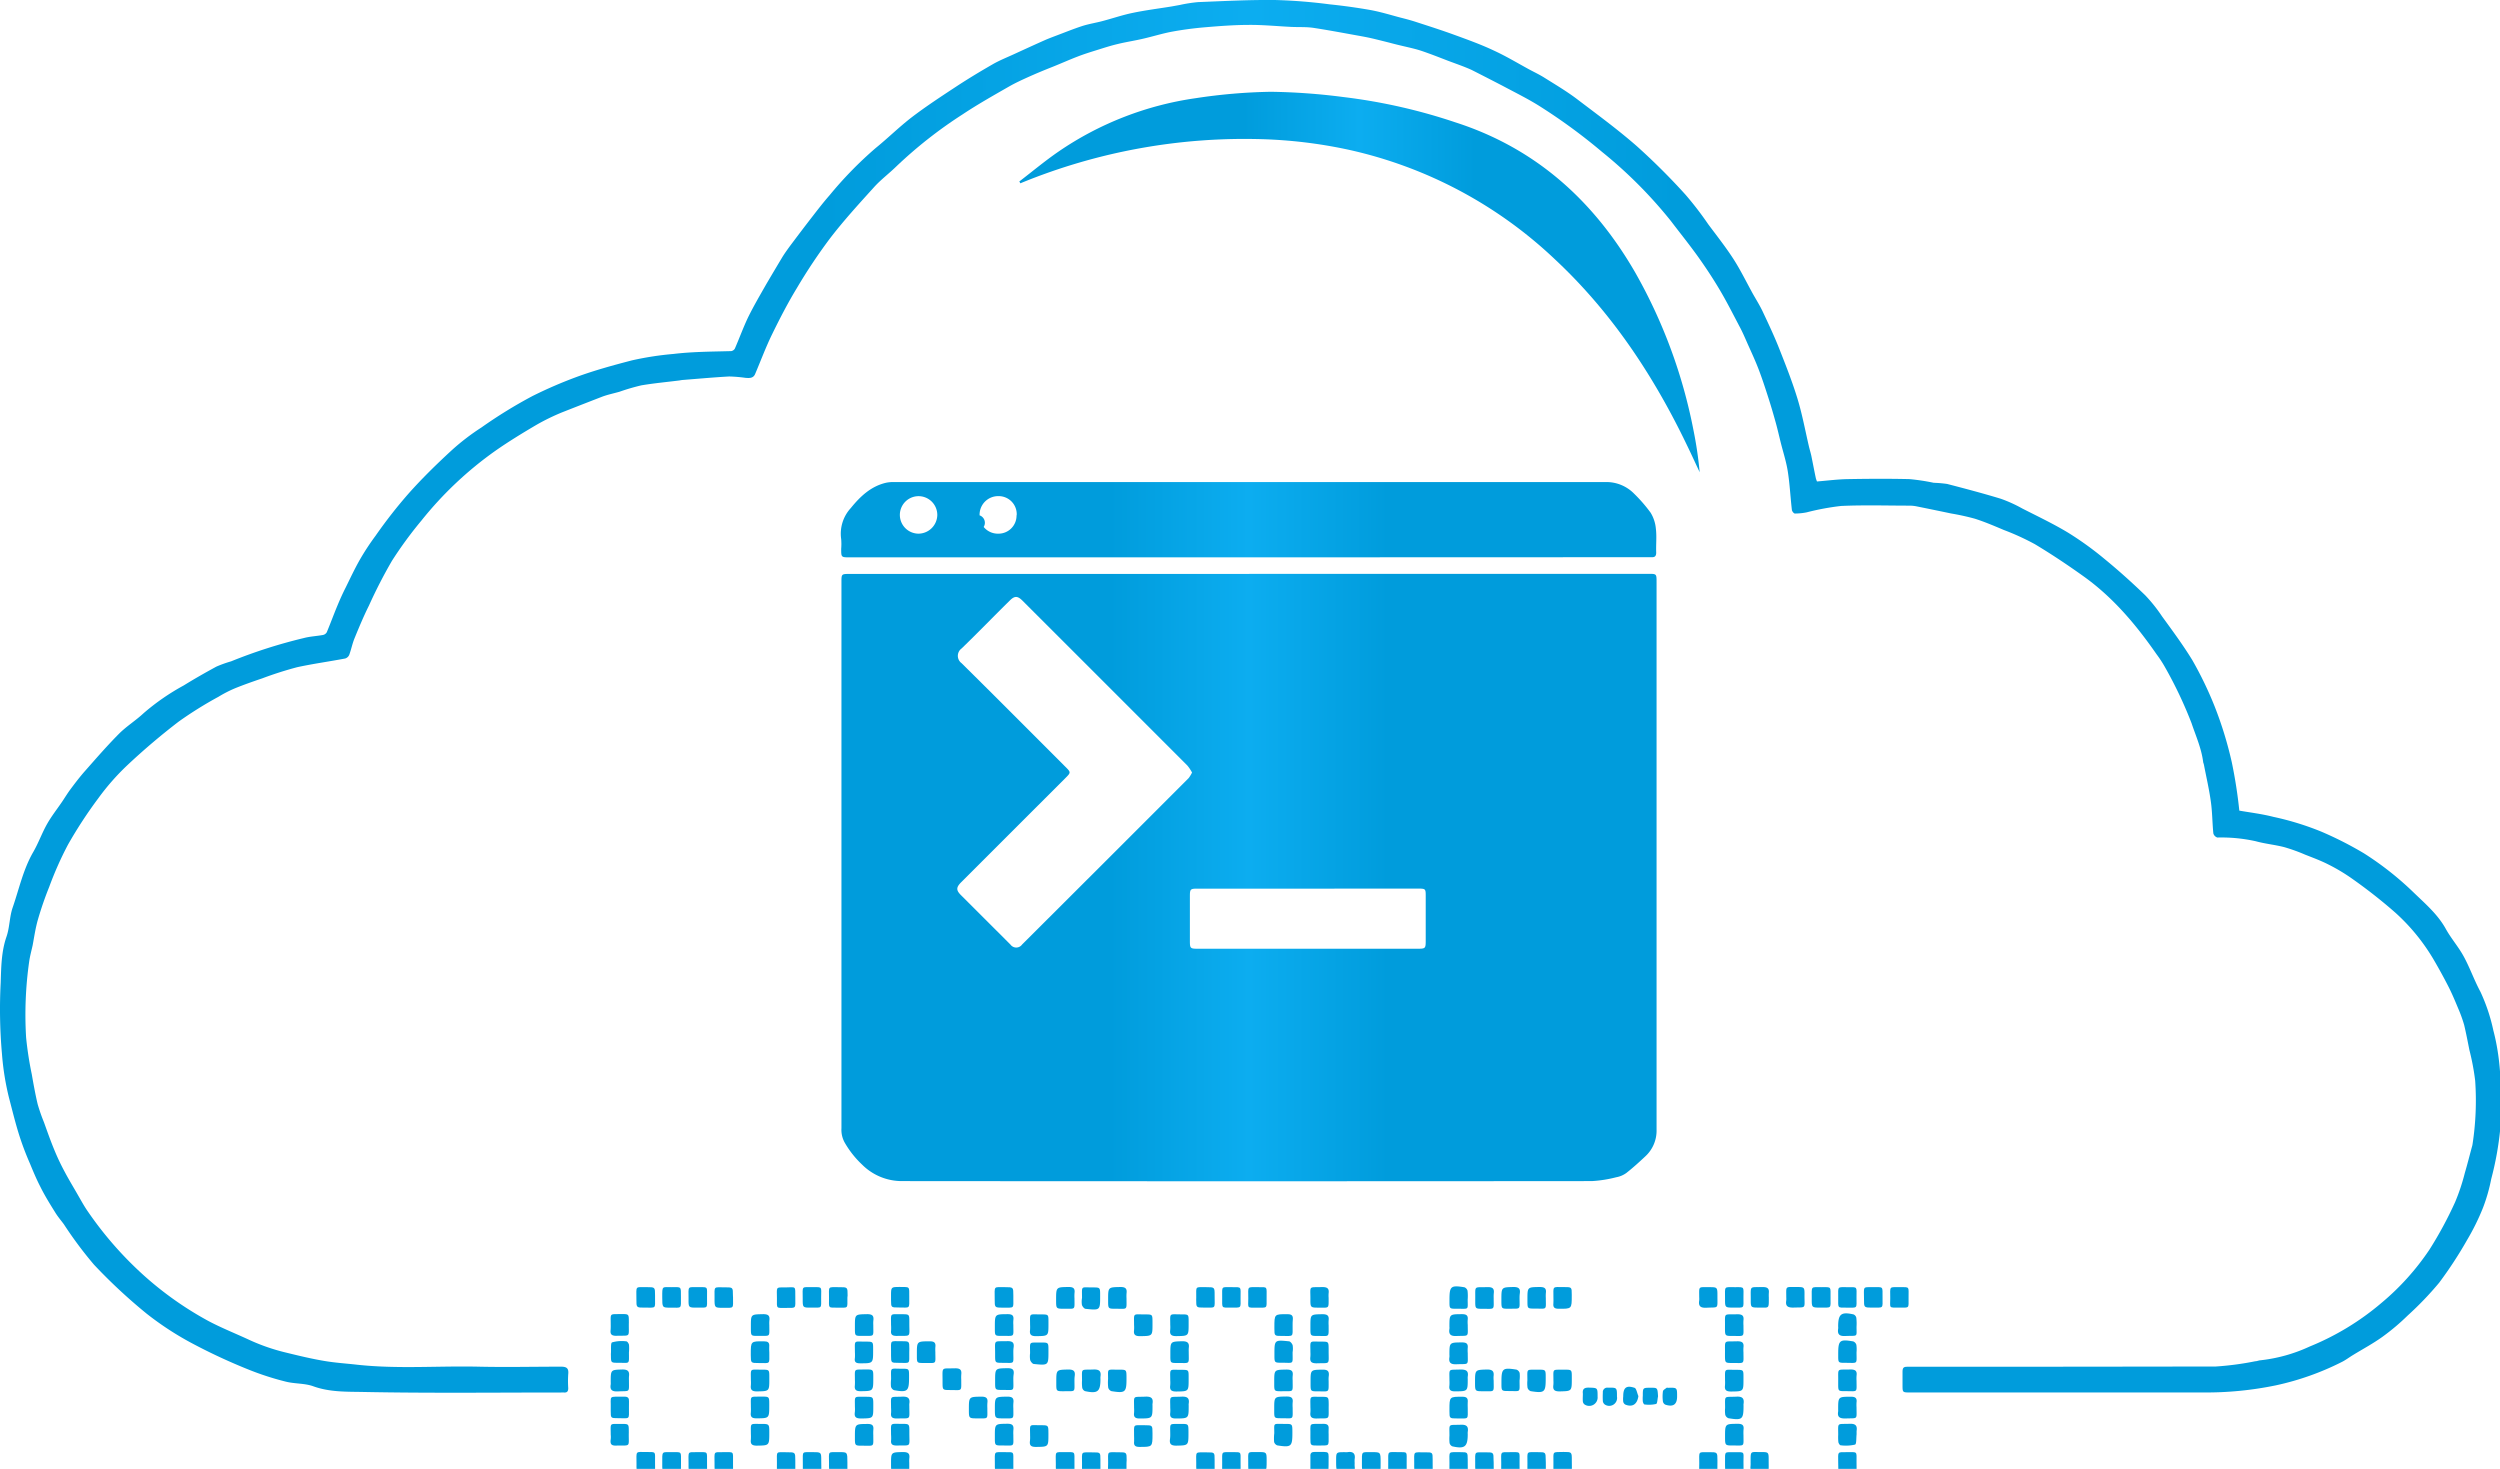 <svg xmlns="http://www.w3.org/2000/svg" width="674" height="396" viewBox="0 0 674 396">
  <style type="text/css">
    .rect {
    fill: url(#linear-gradient);
    }
  </style>
  <defs>
    <linearGradient id="linear-gradient">
      <stop offset="0%" stop-color="#009cdc" />
      <stop offset="33%" stop-color="#009cdc" />
      <stop offset="50%" stop-color="#0cadf0" />
      <stop offset="67%" stop-color="#009cdc" />
      <stop offset="100%" stop-color="#009cdc" />
      <animateTransform attributeName="gradientTransform"
                        type="translate"
                        from="-1 0"
                        to="1 0"
                        begin="0s"
                        dur="1.5s"
                        repeatCount="indefinite"/>
    </linearGradient>
  </defs>
  <g id="console_it_logo2-01_Converted_" data-name="console it logo2-01 [Converted]" transform="translate(0.041 -0.004)">
    <path class="rect"  id="Path_1" data-name="Path 1" d="M312.806,112.87H420.4c2.223,0,2.223,0,2.223,2.223V262.726a9.386,9.386,0,0,1-3.016,7.178c-1.656,1.557-3.341,3.086-5.125,4.488a6.6,6.6,0,0,1-2.747,1.161,33.451,33.451,0,0,1-6.541,1.034q-92.986.085-186.014,0a15.148,15.148,0,0,1-10.76-4.46,25.6,25.6,0,0,1-4.658-5.889,7.079,7.079,0,0,1-.892-3.893V115.107c0-2.209,0-2.209,2.265-2.209h107.7Zm-15.417,53.572a11.852,11.852,0,0,0-1.217-1.84q-22.227-22.255-44.5-44.5c-1.331-1.331-2.138-1.331-3.454,0-4.318,4.247-8.579,8.664-12.968,12.9a2.449,2.449,0,0,0,0,3.95c9.358,9.245,18.631,18.574,27.932,27.876,1.586,1.571,1.586,1.586,0,3.171l-28.017,28c-1.416,1.416-1.416,2.194,0,3.568l13.265,13.251a1.925,1.925,0,0,0,3.129,0Q274.043,190.4,296.5,167.914a9.908,9.908,0,0,0,.892-1.472Zm31.33,31.3H298.875c-1.954,0-2.067.127-2.067,2.1v12.034c0,1.94.127,2.067,2.081,2.067h59.093c2.407,0,2.407,0,2.407-2.478V199.881c0-2.1,0-2.152-2.109-2.152Z" transform="translate(23.945 41.84)" fill="#009cdc"/>
    <path class="rect" id="Path_2" data-name="Path 2" d="M532.49,133.4c2.916-.241,5.663-.595,8.325-.637,5.536-.1,11.071-.127,16.607,0a57.942,57.942,0,0,1,6.541.991,33.226,33.226,0,0,1,3.61.311c4.842,1.26,9.684,2.534,14.469,3.992a37.1,37.1,0,0,1,5.776,2.619c4.162,2.124,8.41,4.134,12.416,6.555a86.772,86.772,0,0,1,9.8,7.079c3.794,3.1,7.433,6.385,10.958,9.783a41.854,41.854,0,0,1,4.516,5.663c2.831,3.893,5.663,7.716,8.169,11.807a98.224,98.224,0,0,1,6.017,12.473,102.034,102.034,0,0,1,4.644,15.148,128.217,128.217,0,0,1,2.01,12.954c2.832.5,6.059.878,9.2,1.685a76.55,76.55,0,0,1,12.869,3.964,96.273,96.273,0,0,1,11.552,5.875,83.655,83.655,0,0,1,13.52,10.689c3.044,2.931,6.357,5.776,8.495,9.613,1.416,2.591,3.44,4.87,4.856,7.475,1.685,3.086,2.831,6.427,4.516,9.542a48.588,48.588,0,0,1,3.483,10.434c2.308,8.749,2.223,17.654,1.855,26.545a84.036,84.036,0,0,1-2.435,13.506,46.317,46.317,0,0,1-2.194,7.687,61.954,61.954,0,0,1-4.247,8.636,109.488,109.488,0,0,1-7.6,11.637,87.756,87.756,0,0,1-8.494,8.848,59.775,59.775,0,0,1-6.7,5.663c-2.562,1.855-5.38,3.355-8.084,5.012-.949.58-1.84,1.26-2.832,1.77a73.791,73.791,0,0,1-17.937,6.371A92.5,92.5,0,0,1,636.618,379H557.549c-1.982,0-2,0-2-2.01v-3.5c0-1.161.3-1.416,1.3-1.416h1.515q40.837,0,81.674-.071a80.218,80.218,0,0,0,10.618-1.416c.453,0,.892-.227,1.345-.255a42.473,42.473,0,0,0,13.28-3.7,71.3,71.3,0,0,0,19.4-11.779,67.956,67.956,0,0,0,12.954-14.4,103.75,103.75,0,0,0,6.88-12.742,54.137,54.137,0,0,0,2.619-7.843c.694-2.35,1.288-4.729,1.925-7.079a4.24,4.24,0,0,0,.17-.736,77.731,77.731,0,0,0,.708-17.1,64.37,64.37,0,0,0-1.557-8.268c-.453-2.265-.878-4.53-1.416-6.767a37.172,37.172,0,0,0-1.628-4.5c-.807-1.94-1.614-3.879-2.562-5.748-1.246-2.449-2.577-4.87-3.964-7.249a53.584,53.584,0,0,0-10.363-12.742,137.567,137.567,0,0,0-11.524-9.075,49.36,49.36,0,0,0-6.6-3.964c-2-1.019-4.12-1.8-6.2-2.619a47.65,47.65,0,0,0-5.663-2.039c-2.52-.651-5.153-.892-7.659-1.586a42.74,42.74,0,0,0-10.377-1.005,1.614,1.614,0,0,1-1.076-1.118c-.283-2.831-.269-5.663-.665-8.494-.453-3.327-1.218-6.611-1.855-9.91a4.64,4.64,0,0,0-.212-.722c-.439-3.709-1.968-7.079-3.143-10.576a112.969,112.969,0,0,0-7.178-15.134,30.9,30.9,0,0,0-2.237-3.426c-5.479-7.9-11.623-15.219-19.481-20.882-4.346-3.115-8.792-6.088-13.365-8.834a67.031,67.031,0,0,0-8.325-3.808c-2.577-1.09-5.153-2.194-7.815-3.044a64.956,64.956,0,0,0-6.427-1.416c-3.086-.651-6.187-1.288-9.273-1.911a9.729,9.729,0,0,0-1.812-.2c-6.187,0-12.4-.2-18.574.085a68.39,68.39,0,0,0-9.3,1.727,15.957,15.957,0,0,1-3.171.311c-.269,0-.75-.595-.793-.963-.4-3.454-.566-6.937-1.1-10.363-.411-2.647-1.26-5.224-1.911-7.829-.439-1.756-.835-3.525-1.317-5.267-.637-2.308-1.3-4.587-2.039-6.866-.807-2.52-1.628-5.054-2.577-7.532s-1.954-4.615-2.973-6.895c-.722-1.642-1.416-3.285-2.293-4.884-1.7-3.242-3.355-6.512-5.224-9.669s-3.752-6-5.8-8.877c-2.364-3.313-4.927-6.484-7.39-9.726a121.457,121.457,0,0,0-18.5-18.574,152.2,152.2,0,0,0-16.479-12.119c-3.327-2.138-6.923-3.893-10.42-5.762-2.732-1.416-5.479-2.831-8.282-4.247-2.1-.963-4.247-1.671-6.442-2.506-1.812-.694-3.624-1.416-5.451-2.067-1.133-.411-2.265-.807-3.412-1.1-1.94-.5-3.907-.906-5.847-1.416s-3.78-.963-5.663-1.416c-1.416-.326-2.831-.58-4.247-.835-3.851-.694-7.687-1.416-11.567-2.01-2-.3-4.049-.17-6.074-.269-3.738-.184-7.461-.552-11.2-.538-3.992,0-7.985.3-11.963.637-3.016.255-6.031.651-9,1.2-2.647.5-5.224,1.317-7.843,1.911-2.251.524-4.545.864-6.781,1.416-1.755.411-3.469.963-5.182,1.5s-3.823,1.175-5.663,1.9c-2.322.892-4.6,1.925-6.895,2.831s-4.247,1.727-6.342,2.662c-1.741.793-3.483,1.586-5.139,2.534-4.247,2.435-8.494,4.828-12.515,7.5A119.386,119.386,0,0,0,284.17,48.566c-1.925,1.869-4.106,3.5-5.889,5.479-4.049,4.474-8.126,8.933-11.793,13.7a146.032,146.032,0,0,0-9.061,13.577c-2.449,4.035-4.629,8.268-6.7,12.515-1.685,3.454-3.016,7.079-4.53,10.618-.51,1.189-1.614,1.076-2.6,1.005a38.761,38.761,0,0,0-4.389-.368c-4.148.227-8.282.609-12.43.934a6.444,6.444,0,0,0-.892.127c-3.454.439-6.923.75-10.349,1.331a57.012,57.012,0,0,0-5.9,1.727c-1.543.439-3.129.765-4.63,1.317-3.653,1.416-7.291,2.831-10.873,4.247a58.571,58.571,0,0,0-6.895,3.369c-3.752,2.209-7.489,4.488-11.071,6.994a97.687,97.687,0,0,0-19.919,18.8,106.709,106.709,0,0,0-7.971,10.887,134.145,134.145,0,0,0-6.187,12.048c-1.416,2.831-2.676,5.861-3.893,8.834-.58,1.416-.878,2.987-1.416,4.445a1.756,1.756,0,0,1-1.1.977c-4.247.807-8.678,1.416-12.968,2.35a98.531,98.531,0,0,0-9.429,3.016c-2.463.835-4.927,1.7-7.334,2.676a33.6,33.6,0,0,0-4.431,2.279,103.735,103.735,0,0,0-10.689,6.668,179.934,179.934,0,0,0-13.86,11.765,64.022,64.022,0,0,0-7.815,8.891,119.2,119.2,0,0,0-8.2,12.543A93.118,93.118,0,0,0,55.9,242.692a90.918,90.918,0,0,0-3.044,8.806c-.651,2.251-.991,4.6-1.416,6.909-.311,1.416-.736,2.959-.949,4.46a101.932,101.932,0,0,0-.821,20.457,93.662,93.662,0,0,0,1.529,9.91c.467,2.676.949,5.366,1.571,8a47.706,47.706,0,0,0,1.713,4.927c.878,2.449,1.741,4.9,2.732,7.305a60.942,60.942,0,0,0,2.831,6c1.147,2.18,2.421,4.247,3.667,6.442.864,1.487,1.671,2.987,2.662,4.389a97.1,97.1,0,0,0,14.993,17.116A91.1,91.1,0,0,0,98.934,359.8c3.553,1.869,7.305,3.355,10.958,5.054a53.217,53.217,0,0,0,9.91,3.412c3.355.821,6.682,1.628,10.094,2.209,3.016.524,6.017.708,9.032,1.048,10.873,1.189,21.788.283,32.675.524,7.418.17,14.837,0,22.241,0,1.529,0,2.138.4,1.982,1.982a28.312,28.312,0,0,0,0,3.794c0,.835-.269,1.26-1.147,1.189a6.575,6.575,0,0,0-.75,0c-17.782,0-35.563.212-53.331-.142-4.445-.085-9.075.071-13.492-1.529-2.322-.849-5-.637-7.433-1.26a75.656,75.656,0,0,1-10.052-3.256,155.078,155.078,0,0,1-14.766-6.838,82.351,82.351,0,0,1-12.657-8.2,146.36,146.36,0,0,1-14.228-13.237,106.834,106.834,0,0,1-8.126-10.9c-.779-1.048-1.642-2.053-2.322-3.171-1.416-2.265-2.831-4.545-3.992-6.895-1.062-2.039-1.954-4.176-2.831-6.314a76.542,76.542,0,0,1-2.831-7.447c-1.09-3.412-1.925-6.895-2.831-10.335a71.919,71.919,0,0,1-1.883-11.821,137.326,137.326,0,0,1-.34-19.141c.142-4.12.156-8.353,1.571-12.416.864-2.506.793-5.337,1.656-7.829,1.741-5.026,2.831-10.278,5.55-14.979,1.416-2.449,2.35-5.125,3.738-7.574,1.189-2.1,2.7-4.007,4.063-6.017.736-1.09,1.416-2.223,2.194-3.27,1.288-1.727,2.6-3.454,4.035-5.068,2.987-3.384,5.932-6.781,9.117-9.981,2.025-2.024,4.53-3.568,6.626-5.536a61.342,61.342,0,0,1,10.816-7.475c2.831-1.756,5.819-3.454,8.792-5.068a31.96,31.96,0,0,1,3.95-1.416,137.44,137.44,0,0,1,19.566-6.272c1.685-.453,3.469-.524,5.182-.835a1.543,1.543,0,0,0,1.048-.722c.991-2.364,1.869-4.771,2.831-7.079.694-1.671,1.416-3.313,2.251-4.941,1.246-2.534,2.449-5.1,3.837-7.546a66.535,66.535,0,0,1,4.247-6.47,130.068,130.068,0,0,1,8.962-11.453c3.638-4.077,7.56-7.914,11.581-11.609a61.8,61.8,0,0,1,8-6.13,126.95,126.95,0,0,1,13.8-8.494,118.764,118.764,0,0,1,11.736-5.083c4.955-1.826,10-3.2,15.049-4.516a83.672,83.672,0,0,1,11.17-1.727c5.224-.623,10.392-.623,15.573-.765a1.416,1.416,0,0,0,.991-.68c1.232-2.831,2.251-5.663,3.6-8.494,1.515-3.072,3.256-6.031,4.955-9.018q2.124-3.61,4.247-7.149c.665-1.076,1.416-2.109,2.152-3.115,2-2.662,4.007-5.323,6.045-7.942,1.487-1.925,2.987-3.851,4.573-5.663a103.558,103.558,0,0,1,12.374-12.671c3.3-2.676,6.314-5.663,9.7-8.282,3.893-2.973,8.013-5.663,12.1-8.353,3.2-2.1,6.484-4.077,9.811-5.989,1.826-1.048,3.808-1.826,5.734-2.718,2.69-1.232,5.394-2.478,8.1-3.681,1.005-.453,2.039-.835,3.072-1.232,2.393-.892,4.771-1.869,7.206-2.662,1.77-.566,3.624-.849,5.436-1.331,2.732-.722,5.408-1.642,8.169-2.209,3.454-.722,6.965-1.161,10.448-1.727l2.209-.4a39.215,39.215,0,0,1,5-.779c6.88-.269,13.761-.637,20.641-.566A143.048,143.048,0,0,1,401.1,4.764c3.7.382,7.39.892,11.057,1.543,2.718.5,5.394,1.331,8.07,2.039,1.416.354,2.747.708,4.092,1.147,3.5,1.133,6.994,2.251,10.448,3.511s7.192,2.6,10.66,4.247c3.242,1.487,6.314,3.341,9.457,5.054,1.416.764,2.831,1.416,4.247,2.322,2.831,1.77,5.663,3.454,8.353,5.451,5.578,4.247,11.2,8.339,16.437,12.926a178.385,178.385,0,0,1,13.11,13.067,89.733,89.733,0,0,1,6.158,8.013c2.294,3.072,4.672,6.088,6.753,9.3,1.925,2.987,3.483,6.2,5.21,9.33.963,1.713,2.024,3.384,2.831,5.153,1.543,3.27,3.086,6.555,4.4,9.91,1.755,4.445,3.511,8.9,4.9,13.478,1.274,4.247,2.053,8.494,3.044,12.742.2.835.453,1.642.637,2.478.411,2.025.793,4.049,1.218,6.059A8.4,8.4,0,0,0,532.49,133.4Z" transform="translate(-42.67 -3.59)" fill="#009cdc"/>
    <path class="rect" id="Path_3" data-name="Path 3" d="M312.769,115.688h-107.6c-2.322,0-2.322,0-2.322-2.308a15.814,15.814,0,0,0,0-2.591,10.222,10.222,0,0,1,2.6-8.4c2.506-3.086,5.366-5.833,9.443-6.8a9.061,9.061,0,0,1,1.954-.2H408.968a10.462,10.462,0,0,1,7.645,3.129,40.29,40.29,0,0,1,4.46,5.139,9.91,9.91,0,0,1,1.416,4.346c.255,2.109,0,4.247.085,6.4,0,.92-.354,1.3-1.26,1.246H419.8ZM223.577,99.195a5.055,5.055,0,0,0,.142,10.108,5.125,5.125,0,0,0,5.04-5.054,5.068,5.068,0,0,0-5.224-5.054Zm15.913,5.054a2.115,2.115,0,1,1-.042,0Zm10.675.1a4.87,4.87,0,0,0-4.955-5.167,5.012,5.012,0,0,0-5.054,4.969,4.927,4.927,0,0,0,5.012,5.153,4.87,4.87,0,0,0,4.955-4.955Z" transform="translate(23.897 34.577)" fill="#009cdc"/>
    <path class="rect" id="Path_4" data-name="Path 4" d="M236.74,45.251c3.525-2.7,6.937-5.564,10.59-8.07A87.139,87.139,0,0,1,284.281,22.8a149.886,149.886,0,0,1,20.273-1.727,167.839,167.839,0,0,1,19.537,1.416A151.3,151.3,0,0,1,354.26,29.3c21.59,6.937,37.29,21.052,48.489,40.433a139.746,139.746,0,0,1,15.743,42.585,106.182,106.182,0,0,1,1.671,11.326c-1.09-2.322-2.152-4.658-3.27-6.965C407.86,97.8,396.506,80.6,381.174,66.275a117.62,117.62,0,0,0-55.766-29.6,128.039,128.039,0,0,0-23.473-2.831,158.562,158.562,0,0,0-64.416,11.694l-.51.212a3.9,3.9,0,0,0-.269-.5Z" transform="translate(38.029 3.676)" fill="#009cdc"/>
    <path id="Path_5" data-name="Path 5" d="M163.829,262c0,3.369.34,2.831-2.831,2.831-2.01,0-2.01,0-2.025-1.94a4.372,4.372,0,0,1,0-.609c.085-1.034-.127-2.831.326-2.959a9.541,9.541,0,0,1,3.837-.269c.255,0,.637.566.708.92A11.328,11.328,0,0,1,163.829,262Z" transform="translate(5.694 102.58)" fill="#009cdc"/>
    <path id="Path_6" data-name="Path 6" d="M190.6,262.047c0,3.285.354,2.831-2.831,2.831-2.152,0-2.152,0-2.166-2.1v-.3c0-3.511,0-3.483,3.553-3.454,1.019,0,1.529.283,1.416,1.416Q190.544,261.247,190.6,262.047Z" transform="translate(16.769 102.603)" fill="#009cdc"/>
    <path id="Path_7" data-name="Path 7" d="M205.441,261.92c0-3.341-.425-2.831,2.831-2.831,2.081,0,2.081,0,2.081,2.025v.311c0,3.554,0,3.511-3.5,3.511-1.1,0-1.6-.3-1.416-1.416A13.543,13.543,0,0,0,205.441,261.92Z" transform="translate(25.002 102.617)" fill="#009cdc"/>
    <path id="Path_8" data-name="Path 8" d="M217.227,262.006c0,3.355.34,2.831-2.9,2.831-2,0-2,0-2.01-1.954v-1.048c0-3.228-.4-2.831,2.831-2.831,2.1,0,2.1,0,2.1,2.039Z" transform="translate(27.868 102.588)" fill="#009cdc"/>
    <path id="Path_9" data-name="Path 9" d="M222.213,261.936c0,3.412.467,2.9-3,2.931-1.982,0-1.982,0-1.982-1.982v-.453c0-3.44,0-3.384,3.454-3.412,1.2,0,1.685.354,1.529,1.557a10.892,10.892,0,0,0,0,1.359Z" transform="translate(29.918 102.6)" fill="#009cdc"/>
    <path id="Path_10" data-name="Path 10" d="M237.05,262.006c0,3.313.439,2.831-2.831,2.831-2.081,0-2.081,0-2.081-2.039v-.453c0-3.95-.552-3.214,3.369-3.355,1.246,0,1.784.34,1.628,1.614A8.706,8.706,0,0,0,237.05,262.006Z" transform="translate(36.105 102.588)" fill="#009cdc"/>
    <path id="Path_11" data-name="Path 11" d="M270.455,261.9c0,3.469.439,2.945-2.987,2.973-1.968,0-1.968,0-1.968-2v-.467c0-3.369,0-3.3,3.214-3.4,1.416,0,1.94.453,1.755,1.812a9.106,9.106,0,0,0-.014,1.076Z" transform="translate(49.986 102.596)" fill="#009cdc"/>
    <path id="Path_12" data-name="Path 12" d="M248.678,267.335c0,3.4.4,2.831-2.831,2.916-2.067,0-2.067,0-2.067-2.067v-.453c0-3.327,0-3.256,3.27-3.341,1.345,0,1.883.4,1.7,1.727A8.7,8.7,0,0,0,248.678,267.335Z" transform="translate(40.956 104.833)" fill="#009cdc"/>
    <path id="Path_13" data-name="Path 13" d="M290.218,262.013c0,3.384.4,2.831-2.831,2.831-2.067,0-2.067,0-2.067-2.081v-.142c0-3.922,0-3.95,3.893-3.554.382,0,.878.623,1.019,1.062a5.931,5.931,0,0,1-.014,1.883Z" transform="translate(58.226 102.552)" fill="#009cdc"/>
    <path id="Path_14" data-name="Path 14" d="M248.7,251.78c0,3.171.34,2.732-2.732,2.761-2.223,0-2.223,0-2.223-2.364,0-3.511,0-3.454,3.412-3.5,1.218,0,1.7.368,1.557,1.571a11,11,0,0,0-.014,1.529Z" transform="translate(40.94 98.302)" fill="#009cdc"/>
    <path id="Path_15" data-name="Path 15" d="M248.706,251.6c0-3.369-.411-2.831,2.831-2.831,2.053,0,2.053,0,2.053,2.081v.311c0,3.766,0,3.794-3.893,3.384-.382,0-.878-.623-1.019-1.062a5.947,5.947,0,0,1,.028-1.883Z" transform="translate(42.967 98.326)" fill="#009cdc"/>
    <path id="Path_16" data-name="Path 16" d="M258.605,251.71c0,3.285.354,2.831-2.831,2.831-2.124,0-2.124,0-2.124-2.152v-.311c0-3.4,0-3.341,3.369-3.4,1.288,0,1.755.425,1.6,1.671a10.882,10.882,0,0,0-.014,1.359Z" transform="translate(45.06 98.302)" fill="#009cdc"/>
    <path id="Path_17" data-name="Path 17" d="M292.184,261.92c0-3.341-.425-2.831,2.916-2.831,1.982,0,1.982,0,2,2.01v.623c0,3.752.481,3.072-3.242,3.214-1.416,0-1.855-.425-1.685-1.741A8.7,8.7,0,0,0,292.184,261.92Z" transform="translate(61.06 102.617)" fill="#009cdc"/>
    <path id="Path_18" data-name="Path 18" d="M376.1,262.036c0,3.228.411,2.831-2.831,2.831-2.152,0-2.152,0-2.152-2.152v-.3c.071-3.978-.566-3.256,3.369-3.4,1.274,0,1.77.382,1.614,1.642a11.085,11.085,0,0,0,0,1.373Z" transform="translate(93.896 102.6)" fill="#009cdc"/>
    <path id="Path_19" data-name="Path 19" d="M397.621,262.06c0,3.313.425,2.831-2.916,2.831-2.024,0-2.024,0-2.024-1.954v-.453c0-3.667.382-4.007,4.049-3.369a1.416,1.416,0,0,1,.849.934A9.091,9.091,0,0,1,397.621,262.06Z" transform="translate(102.86 102.533)" fill="#009cdc"/>
    <path id="Path_20" data-name="Path 20" d="M238.8,262.152c0-3.355-.439-2.831,2.9-2.9,2.053,0,2.053,0,2.053,2.081v.311c0,3.766,0,3.794-3.907,3.4-.382,0-.878-.637-1.019-1.062A6.527,6.527,0,0,1,238.8,262.152Z" transform="translate(38.867 102.696)" fill="#009cdc"/>
    <path id="Path_21" data-name="Path 21" d="M323.563,252.1c0,2.931.439,2.463-2.9,2.492-2.01,0-2.01,0-2.01-1.954v-.453c0-3.667.354-3.992,4.035-3.384a1.416,1.416,0,0,1,.835.934A12.335,12.335,0,0,1,323.563,252.1Z" transform="translate(72.083 98.251)" fill="#009cdc"/>
    <path id="Path_22" data-name="Path 22" d="M328.529,251.716c0,3.214.411,2.831-2.831,2.831-2.138,0-2.138,0-2.138-2.166v-.3c.071-3.964-.552-3.242,3.4-3.384,1.288,0,1.755.411,1.6,1.656a11.086,11.086,0,0,0-.028,1.359Z" transform="translate(74.124 98.31)" fill="#009cdc"/>
    <path id="Path_23" data-name="Path 23" d="M333.438,251.625c0,3.341.425,2.831-2.831,2.916-2.053,0-2.053,0-2.067-2.081v-.3c0-3.469,0-3.4,3.285-3.483,1.345,0,1.869.411,1.685,1.727a8.731,8.731,0,0,0-.071,1.218Z" transform="translate(76.194 98.302)" fill="#009cdc"/>
    <path id="Path_24" data-name="Path 24" d="M338.455,251.667c0,3.327.425,2.831-2.916,2.831-2.025,0-2.025,0-2.039-1.954v-.58c0-3.285,0-3.242,3.313-3.285,1.232,0,1.826.3,1.656,1.6a11.113,11.113,0,0,0-.014,1.387Z" transform="translate(78.256 98.302)" fill="#009cdc"/>
    <path id="Path_25" data-name="Path 25" d="M338.46,251.526c0-3.214-.4-2.831,2.831-2.831,2.109,0,2.109,0,2.109,2.024v.311c0,3.568,0,3.539-3.539,3.511-1.034,0-1.543-.283-1.416-1.416Q338.492,252.326,338.46,251.526Z" transform="translate(80.304 98.302)" fill="#009cdc"/>
    <path id="Path_26" data-name="Path 26" d="M323.6,262.146c0,3.412.453,2.831-3,2.973-1.529.071-2.194-.368-1.94-1.925a2.916,2.916,0,0,0,0-.609c0-3.369,0-3.327,3.369-3.355,1.189,0,1.713.326,1.557,1.557a10.881,10.881,0,0,0,.014,1.359Z" transform="translate(72.063 102.688)" fill="#009cdc"/>
    <path id="Path_27" data-name="Path 27" d="M212.339,267.079c0-3.327-.439-2.831,2.831-2.831,2.01,0,2.01,0,2.01,1.968v.453c0,3.653-.4,4.007-4.035,3.37a1.416,1.416,0,0,1-.835-.949,9.911,9.911,0,0,1,.028-2.01Z" transform="translate(27.858 104.763)" fill="#009cdc"/>
    <path id="Path_28" data-name="Path 28" d="M248.687,267.365c0-3.44-.439-2.831,3.03-2.973,1.543-.071,2.194.382,1.94,1.94a2.916,2.916,0,0,0,0,.609c0,3.426-.736,4.021-4.162,3.284a1.3,1.3,0,0,1-.75-.892,10.142,10.142,0,0,1-.057-1.968Z" transform="translate(42.986 104.831)" fill="#009cdc"/>
    <path id="Path_29" data-name="Path 29" d="M227.164,267.19c0,3.341.326,2.831-2.931,2.831-2.1,0-2.1,0-2.109-2.053v-.453c0-3.95-.439-3.214,3.412-3.355,1.26,0,1.784.368,1.642,1.628A11.112,11.112,0,0,0,227.164,267.19Z" transform="translate(31.947 104.737)" fill="#009cdc"/>
    <path id="Path_30" data-name="Path 30" d="M237.043,267.17c0,3.327.439,2.831-2.831,2.831-2.081,0-2.081,0-2.081-2.039v-.453c0-3.369,0-3.313,3.369-3.369,1.232,0,1.8.326,1.628,1.614A8.7,8.7,0,0,0,237.043,267.17Z" transform="translate(36.113 104.729)" fill="#009cdc"/>
    <path id="Path_31" data-name="Path 31" d="M163.86,267.278c0,3.469.382,2.831-2.959,3.016-1.5.071-2.237-.311-1.954-1.9a4.367,4.367,0,0,0,0-.609c0-3.384,0-3.3,3.185-3.4,1.416,0,1.911.481,1.741,1.826a8.855,8.855,0,0,0-.014,1.062Z" transform="translate(5.663 104.833)" fill="#009cdc"/>
    <path id="Path_32" data-name="Path 32" d="M185.629,267.258c0-3.3-.411-2.831,2.931-2.831,2.039,0,2.039,0,2.039,2.081v.453c0,3.327,0,3.27-3.384,3.327-1.3,0-1.741-.439-1.586-1.656A11.115,11.115,0,0,0,185.629,267.258Z" transform="translate(16.768 104.839)" fill="#009cdc"/>
    <path id="Path_33" data-name="Path 33" d="M205.441,267.211c0-3.2-.4-2.747,2.831-2.831,2.124,0,2.124,0,2.124,2.138v.142c0,3.6,0,3.539-3.44,3.582-1.218,0-1.671-.382-1.529-1.571A13.491,13.491,0,0,0,205.441,267.211Z" transform="translate(25.001 104.829)" fill="#009cdc"/>
    <path id="Path_34" data-name="Path 34" d="M158.946,256.661c0-3.214-.4-2.747,2.831-2.831,2.053,0,2.053,0,2.053,2.081a2.079,2.079,0,0,1,0,.3c-.071,4.063.609,3.341-3.4,3.483-1.246,0-1.656-.411-1.515-1.571a13.513,13.513,0,0,0,.028-1.458Z" transform="translate(5.665 100.443)" fill="#009cdc"/>
    <path id="Path_35" data-name="Path 35" d="M190.589,256.795c0,3.426.411,2.831-3.016,2.916-1.94,0-1.94,0-1.954-2.01v-.609c0-3.242,0-3.171,3.313-3.242,1.416,0,1.84.439,1.671,1.727A8.707,8.707,0,0,0,190.589,256.795Z" transform="translate(16.777 100.451)" fill="#009cdc"/>
    <path id="Path_36" data-name="Path 36" d="M210.385,256.795c0,3.426.425,2.831-3,2.916-1.954,0-1.954,0-1.954-2.01v-.609c0-3.242,0-3.171,3.3-3.242,1.416,0,1.84.439,1.671,1.727A8.707,8.707,0,0,0,210.385,256.795Z" transform="translate(25.013 100.451)" fill="#009cdc"/>
    <path id="Path_37" data-name="Path 37" d="M212.315,256.7c0-3.228-.4-2.831,2.831-2.831,2.1,0,2.1,0,2.1,2.025v.453c0,3.936.566,3.256-3.355,3.369-1.161,0-1.727-.269-1.557-1.515A13.526,13.526,0,0,0,212.315,256.7Z" transform="translate(27.868 100.451)" fill="#009cdc"/>
    <path id="Path_38" data-name="Path 38" d="M237.063,256.752c0,3.426.467,2.916-2.973,2.959-2.01,0-2.01,0-2.01-1.968v-.453c0-3.454,0-3.412,3.44-3.44,1.175,0,1.713.311,1.557,1.543A8.7,8.7,0,0,0,237.063,256.752Z" transform="translate(36.092 100.451)" fill="#009cdc"/>
    <path id="Path_39" data-name="Path 39" d="M238.8,256.739c0-3.327-.425-2.831,2.945-2.831,2.01,0,2.01,0,2.01,1.968v.609c0,3.284,0,3.228-3.327,3.284-1.246,0-1.812-.326-1.642-1.628A10.854,10.854,0,0,0,238.8,256.739Z" transform="translate(38.869 100.464)" fill="#009cdc"/>
    <path id="Path_40" data-name="Path 40" d="M258.6,256.739c0-3.327-.425-2.831,2.945-2.831,2.01,0,2.01,0,2.024,1.968v.609c0,3.284,0,3.228-3.341,3.284-1.246,0-1.812-.326-1.628-1.628A10.881,10.881,0,0,0,258.6,256.739Z" transform="translate(47.103 100.464)" fill="#009cdc"/>
    <path id="Path_41" data-name="Path 41" d="M265.493,256.729c0-3.313-.425-2.831,2.945-2.831,2.01,0,2.01,0,2.01,1.968v.609c0,3.285,0,3.228-3.327,3.285-1.246,0-1.812-.34-1.642-1.628A8.87,8.87,0,0,0,265.493,256.729Z" transform="translate(49.965 100.461)" fill="#009cdc"/>
    <path id="Path_42" data-name="Path 42" d="M290.223,256.891c0,3.228.368,2.831-2.831,2.831-2.081,0-2.081,0-2.081-2.053v-.311c0-3.553,0-3.525,3.554-3.5,1.048,0,1.515.326,1.416,1.416Q290.211,256.082,290.223,256.891Z" transform="translate(58.222 100.454)" fill="#009cdc"/>
    <path id="Path_43" data-name="Path 43" d="M297.083,256.89c0,3.313.283,2.831-2.831,2.831-2.081,0-2.081,0-2.081-2.053v-.609c0-3.2,0-3.143,3.256-3.2,1.246,0,1.812.34,1.656,1.628a11.117,11.117,0,0,0,0,1.4Z" transform="translate(61.074 100.455)" fill="#009cdc"/>
    <path id="Path_44" data-name="Path 44" d="M323.6,256.766c0,3.4.453,2.831-3,2.973-1.529.071-2.194-.368-1.94-1.925a2.916,2.916,0,0,0,0-.609c0-3.369,0-3.327,3.369-3.355,1.189,0,1.713.326,1.557,1.543a8.9,8.9,0,0,0,.014,1.373Z" transform="translate(72.063 100.451)" fill="#009cdc"/>
    <path id="Path_45" data-name="Path 45" d="M376.1,256.886c0,3.228.4,2.831-2.831,2.831-2.152,0-2.152,0-2.152-2.152v-.311c.071-3.978-.566-3.256,3.355-3.384,1.274,0,1.784.368,1.628,1.628A11.124,11.124,0,0,0,376.1,256.886Z" transform="translate(93.896 100.459)" fill="#009cdc"/>
    <path id="Path_46" data-name="Path 46" d="M397.64,257.3c0,2.945.453,2.35-3.03,2.506-1.557.071-2.166-.425-1.925-1.954a2.827,2.827,0,0,0,0-.609c0-3.369.821-4.021,4.162-3.256a1.274,1.274,0,0,1,.736.906A13.923,13.923,0,0,1,397.64,257.3Z" transform="translate(102.841 100.387)" fill="#009cdc"/>
    <path id="Path_47" data-name="Path 47" d="M253.651,266.93c0-2.959-.425-2.478,2.916-2.506,2.039,0,2.039,0,2.053,2.1v.311c0,3.709-.3,3.978-4.063,3.384a1.416,1.416,0,0,1-.864-.934,12.142,12.142,0,0,1-.042-2.35Z" transform="translate(45.044 104.842)" fill="#009cdc"/>
    <path id="Path_48" data-name="Path 48" d="M265.493,267.289c0-3.327-.439-2.831,2.931-2.831,2.025,0,2.025,0,2.025,1.954v.609c0,3.285,0,3.242-3.313,3.285-1.232,0-1.826-.3-1.656-1.6A8.9,8.9,0,0,0,265.493,267.289Z" transform="translate(49.965 104.85)" fill="#009cdc"/>
    <path id="Path_49" data-name="Path 49" d="M290.249,267.331c0,3.4.382,2.831-2.9,2.916-2.067,0-2.067,0-2.067-2.053v-.467c0-3.327,0-3.256,3.27-3.327,1.416,0,1.883.382,1.7,1.713A8.73,8.73,0,0,0,290.249,267.331Z" transform="translate(58.209 104.837)" fill="#009cdc"/>
    <path id="Path_50" data-name="Path 50" d="M297.07,267.436c0,3.27.283,2.831-2.831,2.831-2.039,0-2.039,0-2.039-2.1v-.453c0-3.313,0-3.242,3.3-3.3,1.317,0,1.755.439,1.614,1.671A7.01,7.01,0,0,0,297.07,267.436Z" transform="translate(61.086 104.845)" fill="#009cdc"/>
    <path id="Path_51" data-name="Path 51" d="M318.663,267.377c0-3.412-.453-2.831,2.987-2.987,1.529,0,2.208.368,1.94,1.94a2.831,2.831,0,0,0,0,.595c0,3.369,0,3.327-3.384,3.355-1.189,0-1.727-.311-1.557-1.543a10.859,10.859,0,0,0,.014-1.359Z" transform="translate(72.069 104.833)" fill="#009cdc"/>
    <path id="Path_52" data-name="Path 52" d="M328.546,267.42c0,3.228.411,2.831-2.831,2.831-2.194,0-2.194,0-2.194-2.378,0-3.454,0-3.384,3.256-3.483,1.416,0,1.925.467,1.741,1.826a8.49,8.49,0,0,0,.028,1.2Z" transform="translate(74.107 104.833)" fill="#009cdc"/>
    <path id="Path_53" data-name="Path 53" d="M333.434,267.426c0,3.341.425,2.831-2.831,2.831-2.053,0-2.053,0-2.053-2.081v-.311c0-3.709.3-3.978,4.049-3.384a1.416,1.416,0,0,1,.864.92A9.084,9.084,0,0,1,333.434,267.426Z" transform="translate(76.198 104.77)" fill="#009cdc"/>
    <path id="Path_54" data-name="Path 54" d="M333.5,267.322c0-3.369-.411-2.831,2.9-2.9,2.039,0,2.039,0,2.039,2.1v.3c0,3.709-.3,3.978-4.035,3.4a1.416,1.416,0,0,1-.864-.92,9.128,9.128,0,0,1-.043-1.968Z" transform="translate(78.242 104.845)" fill="#009cdc"/>
    <path id="Path_55" data-name="Path 55" d="M338.466,267.322c0-3.341-.425-2.831,2.9-2.9,2.053,0,2.053,0,2.053,2.081v.311c0,3.454,0,3.384-3.285,3.469-1.416,0-1.869-.425-1.685-1.741a8.708,8.708,0,0,0,.014-1.218Z" transform="translate(80.299 104.845)" fill="#009cdc"/>
    <path id="Path_56" data-name="Path 56" d="M371.141,267.291c0-3.369-.34-2.831,2.959-2.831,2.01,0,2.01,0,2.01,1.968v.609c0,3.27,0,3.228-3.327,3.27-1.232,0-1.812-.311-1.656-1.614a10.882,10.882,0,0,0,.014-1.4Z" transform="translate(93.889 104.849)" fill="#009cdc"/>
    <path id="Path_57" data-name="Path 57" d="M397.622,267.4c0,3.313.425,2.831-2.945,2.831-2,0-2,0-2-1.968v-.609c.071-3.808-.581-3.143,3.313-3.27,1.246,0,1.812.34,1.642,1.628a10.861,10.861,0,0,0-.014,1.387Z" transform="translate(102.859 104.829)" fill="#009cdc"/>
    <path id="Path_58" data-name="Path 58" d="M163.846,272.533c0,3.355.354,2.831-2.9,2.831-2.01,0-2.01,0-2.01-1.94v-.411c.113-4.049-.835-3.355,3.723-3.454.963,0,1.246.425,1.2,1.288C163.832,271.415,163.846,271.967,163.846,272.533Z" transform="translate(5.677 106.982)" fill="#009cdc"/>
    <path id="Path_59" data-name="Path 59" d="M185.631,272.381c0-3.214-.4-2.761,2.831-2.831,2.124,0,2.124,0,2.124,2.138v.156c0,3.6,0,3.539-3.44,3.568-1.218,0-1.671-.368-1.529-1.557A13.526,13.526,0,0,0,185.631,272.381Z" transform="translate(16.765 106.978)" fill="#009cdc"/>
    <path id="Path_60" data-name="Path 60" d="M205.448,272.328c0-3.129-.368-2.718,2.718-2.747,2.237,0,2.237,0,2.237,2.18v.453c0,3.214,0,3.157-3.185,3.228-1.416,0-2.01-.3-1.784-1.755a8.687,8.687,0,0,0,.014-1.359Z" transform="translate(24.995 106.989)" fill="#009cdc"/>
    <path id="Path_61" data-name="Path 61" d="M212.316,272.549c0-3.44-.453-2.831,2.973-2.987,1.529-.071,2.209.368,1.954,1.925a4.377,4.377,0,0,0,0,.609c0,3.922.566,3.228-3.369,3.355-1.189,0-1.7-.326-1.543-1.543A10.888,10.888,0,0,0,212.316,272.549Z" transform="translate(27.867 106.98)" fill="#009cdc"/>
    <path id="Path_62" data-name="Path 62" d="M232.113,272.7c0,3.058.368,2.7-2.6,2.718-2.378,0-2.378,0-2.378-2.35,0-3.511,0-3.454,3.369-3.511,1.26,0,1.784.368,1.628,1.628a10.8,10.8,0,0,0-.014,1.515Z" transform="translate(34.034 106.982)" fill="#009cdc"/>
    <path id="Path_63" data-name="Path 63" d="M237.063,272.7c0,3.058.354,2.7-2.6,2.718-2.378,0-2.378,0-2.378-2.506,0-3.355,0-3.3,3.369-3.355,1.26,0,1.784.354,1.628,1.628A10.8,10.8,0,0,0,237.063,272.7Z" transform="translate(36.092 106.982)" fill="#009cdc"/>
    <path id="Path_64" data-name="Path 64" d="M258.6,272.549c0-3.44-.453-2.831,3.016-2.987,1.515-.071,2.223.34,1.954,1.925a2.416,2.416,0,0,0,0,.453c0,3.525,0,3.483-3.412,3.511-1.161,0-1.727-.3-1.557-1.543a10.883,10.883,0,0,0,0-1.359Z" transform="translate(47.105 106.98)" fill="#009cdc"/>
    <path id="Path_65" data-name="Path 65" d="M265.489,272.549c0-3.426-.467-2.831,3.016-2.987,1.515-.071,2.223.34,1.954,1.925a2.39,2.39,0,0,0,0,.453c0,3.525,0,3.483-3.4,3.511-1.175,0-1.741-.283-1.571-1.529a8.893,8.893,0,0,0,0-1.373Z" transform="translate(49.969 106.98)" fill="#009cdc"/>
    <path id="Path_66" data-name="Path 66" d="M290.249,272.56c0,3.355.382,2.831-2.945,2.831-2.025,0-2.025,0-2.025-1.968v-.609c0-3.285,0-3.228,3.327-3.285,1.232,0,1.812.326,1.642,1.614A11.113,11.113,0,0,0,290.249,272.56Z" transform="translate(58.209 106.97)" fill="#009cdc"/>
    <path id="Path_67" data-name="Path 67" d="M292.178,272.427c0-3.256-.4-2.831,2.831-2.831,2.081,0,2.081,0,2.1,2.067v.3c-.071,4.049.552,3.341-3.3,3.483-1.274,0-1.784-.382-1.628-1.642a11.091,11.091,0,0,0,0-1.373Z" transform="translate(61.066 106.99)" fill="#009cdc"/>
    <path id="Path_68" data-name="Path 68" d="M323.577,272.6c0,3.228.4,2.831-2.831,2.831-2.1,0-2.1,0-2.1-2.024V273.1c0-3.568,0-3.525,3.511-3.525,1.175,0,1.529.453,1.416,1.529C323.534,271.595,323.577,272.09,323.577,272.6Z" transform="translate(72.083 106.987)" fill="#009cdc"/>
    <path id="Path_69" data-name="Path 69" d="M371.15,272.635c0-3.568-.425-2.9,3.072-3.072,1.6-.085,2.138.481,1.9,1.982a2.416,2.416,0,0,0,0,.453c0,3.7-.326,3.992-4.049,3.384a1.415,1.415,0,0,1-.878-.92A7.86,7.86,0,0,1,371.15,272.635Z" transform="translate(93.895 106.98)" fill="#009cdc"/>
    <path id="Path_70" data-name="Path 70" d="M397.641,272.458c0,3.426.453,2.831-3,2.987-1.5,0-2.223-.326-1.954-1.911a2.459,2.459,0,0,0,0-.453c0-3.525,0-3.483,3.384-3.511,1.161,0,1.741.283,1.571,1.529A10.859,10.859,0,0,0,397.641,272.458Z" transform="translate(102.839 106.987)" fill="#009cdc"/>
    <path id="Path_71" data-name="Path 71" d="M158.945,277.652c0-3.369-.439-2.831,2.831-2.9,2.039,0,2.039,0,2.039,2.081a2.276,2.276,0,0,1,0,.311c-.071,4.049.68,3.341-3.568,3.454-1.1,0-1.416-.411-1.345-1.416A5.538,5.538,0,0,0,158.945,277.652Z" transform="translate(5.666 109.14)" fill="#009cdc"/>
    <path id="Path_72" data-name="Path 72" d="M185.628,277.47c0-3.072-.354-2.7,2.6-2.718,2.364,0,2.364,0,2.364,2.35,0,3.511,0,3.454-3.369,3.511-1.26,0-1.755-.382-1.6-1.628A13.53,13.53,0,0,0,185.628,277.47Z" transform="translate(16.769 109.138)" fill="#009cdc"/>
    <path id="Path_73" data-name="Path 73" d="M210.385,277.79c0,3.242.368,2.831-2.831,2.831-2.124,0-2.124,0-2.124-2.138v-.156c0-3.6,0-3.539,3.44-3.568,1.218,0,1.656.382,1.529,1.557A13.487,13.487,0,0,0,210.385,277.79Z" transform="translate(25.013 109.144)" fill="#009cdc"/>
    <path id="Path_74" data-name="Path 74" d="M212.315,277.576c0-3.228-.4-2.831,2.831-2.831,2.109,0,2.109,0,2.109,2.166v.311c0,3.936.566,3.256-3.355,3.369-1.147,0-1.727-.255-1.557-1.515a13.521,13.521,0,0,0-.028-1.5Z" transform="translate(27.868 109.131)" fill="#009cdc"/>
    <path id="Path_75" data-name="Path 75" d="M237.063,277.75c0,3.284.425,2.831-2.931,2.831-2.053,0-2.053,0-2.053-2.081v-.453c0-3.341,0-3.284,3.4-3.327,1.288,0,1.741.411,1.6,1.642a11.084,11.084,0,0,0-.014,1.387Z" transform="translate(36.092 109.128)" fill="#009cdc"/>
    <path id="Path_76" data-name="Path 76" d="M265.511,277.666c0-3.37-.439-2.831,2.831-2.916,2.067,0,2.067,0,2.081,2.067v.311c0,3.469,0,3.412-3.285,3.483-1.345,0-1.883-.382-1.7-1.727A8.706,8.706,0,0,0,265.511,277.666Z" transform="translate(49.947 109.14)" fill="#009cdc"/>
    <path id="Path_77" data-name="Path 77" d="M285.313,277.26c0-2.959-.439-2.478,2.831-2.506,2.039,0,2.039,0,2.053,2.1v.311c0,3.709-.3,3.978-4.063,3.384a1.416,1.416,0,0,1-.864-.92,12.542,12.542,0,0,1,.042-2.364Z" transform="translate(58.19 109.136)" fill="#009cdc"/>
    <path id="Path_78" data-name="Path 78" d="M297.085,277.656c0,3.4.326,2.831-2.916,2.931-2,0-2,0-2-2v-.3c.1-4.176-.736-3.44,3.5-3.554,1.062,0,1.515.326,1.416,1.416C297.042,276.637,297.085,277.147,297.085,277.656Z" transform="translate(61.072 109.136)" fill="#009cdc"/>
    <path id="Path_79" data-name="Path 79" d="M376.1,277.816c0,3.143.382,2.747-2.732,2.761-2.237,0-2.237,0-2.237-2.364,0-3.5,0-3.454,3.44-3.483,1.2,0,1.7.354,1.543,1.557A13.769,13.769,0,0,0,376.1,277.816Z" transform="translate(93.901 109.132)" fill="#009cdc"/>
    <path id="Path_80" data-name="Path 80" d="M392.686,277.691c0-3.412-.425-2.831,3.016-2.959,1.543-.071,2.194.382,1.94,1.94v.906c-.113.963,0,2.633-.425,2.761a10.731,10.731,0,0,1-3.879.184c-.227,0-.552-.538-.609-.849a13.217,13.217,0,0,1-.042-1.982Z" transform="translate(102.854 109.13)" fill="#009cdc"/>
    <path id="Path_81" data-name="Path 81" d="M238.811,277.84c0-3.355-.439-2.831,2.831-2.831,2.1,0,2.1,0,2.109,2.166v.3c0,3.384,0,3.341-3.327,3.384-1.218,0-1.826-.269-1.656-1.586A8.7,8.7,0,0,0,238.811,277.84Z" transform="translate(38.861 109.235)" fill="#009cdc"/>
    <path id="Path_82" data-name="Path 82" d="M258.595,277.836c0-3.242-.4-2.831,2.831-2.831,2.138,0,2.138,0,2.138,2.166v.142c0,3.582,0,3.539-3.539,3.539-1.161,0-1.557-.411-1.416-1.5C258.637,278.8,258.595,278.289,258.595,277.836Z" transform="translate(47.109 109.239)" fill="#009cdc"/>
    <path id="Path_83" data-name="Path 83" d="M318.659,277.871c0-3.4-.453-2.831,3.016-2.959,1.557-.071,2.166.425,1.911,1.954a4.386,4.386,0,0,0,0,.609c0,3.369-.821,4.021-4.162,3.256a1.316,1.316,0,0,1-.736-.892A11.332,11.332,0,0,1,318.659,277.871Z" transform="translate(72.074 109.205)" fill="#009cdc"/>
    <path id="Path_84" data-name="Path 84" d="M402.6,251.5c0,3.115.354,2.7-2.831,2.718-2.166,0-2.18,0-2.166-2.251,0-3.5-.453-3.256,2.237-3.256C402.964,248.714,402.568,248.346,402.6,251.5Z" transform="translate(104.893 98.31)" fill="#009cdc"/>
    <path id="Path_85" data-name="Path 85" d="M407.54,251.587c0,2.959.3,2.633-2.548,2.633s-2.407.241-2.393-2.492c0-3.44-.439-3,2.831-3.016C407.937,248.7,407.512,248.572,407.54,251.587Z" transform="translate(106.97 98.311)" fill="#009cdc"/>
    <path id="Path_86" data-name="Path 86" d="M217.223,251.374c0,3.341.326,2.831-2.916,2.831-1.982,0-1.982,0-2-1.968V251.02c0-2.35,0-2.35,2.378-2.35C217.435,248.727,217.223,248.373,217.223,251.374Z" transform="translate(27.873 98.298)" fill="#009cdc"/>
    <path id="Path_87" data-name="Path 87" d="M168.852,251.531c0,3.1.368,2.676-2.831,2.7-2.194,0-2.209,0-2.194-2.223,0-3.823-.439-3.27,2.831-3.3,2.194,0,2.194,0,2.194,2.223Z" transform="translate(7.708 98.31)" fill="#009cdc"/>
    <path id="Path_88" data-name="Path 88" d="M168.74,251.392c0-3.1-.071-2.676,2.548-2.676s2.506-.34,2.492,2.69c0,3.27.311,2.831-2.831,2.831C168.74,254.251,168.74,254.237,168.74,251.392Z" transform="translate(9.759 98.308)" fill="#009cdc"/>
    <path id="Path_89" data-name="Path 89" d="M178.739,251.5c0,3.115.368,2.7-2.747,2.732-2.237,0-2.265,0-2.237-2.35,0-3.7-.425-3.143,2.916-3.171C179.149,248.686,178.7,248.615,178.739,251.5Z" transform="translate(11.837 98.31)" fill="#009cdc"/>
    <path id="Path_90" data-name="Path 90" d="M183.686,251.434c0,3.157.382,2.831-2.69,2.831-2.293,0-2.308,0-2.293-2.591,0-3.426-.34-2.9,2.831-2.931,2.124,0,2.124,0,2.124,2.124Z" transform="translate(13.897 98.323)" fill="#009cdc"/>
    <path id="Path_91" data-name="Path 91" d="M195.543,251.465c0,3.072.326,2.831-2.449,2.831s-2.52.311-2.506-2.534c0-3.2-.425-3,2.209-2.987C195.882,248.719,195.5,248.28,195.543,251.465Z" transform="translate(18.832 98.32)" fill="#009cdc"/>
    <path id="Path_92" data-name="Path 92" d="M200.466,251.5c0,3.129.354,2.7-2.747,2.732-2.223,0-2.237,0-2.223-2.35,0-3.7-.467-3.143,2.9-3.171C200.876,248.686,200.466,248.6,200.466,251.5Z" transform="translate(20.874 98.31)" fill="#009cdc"/>
    <path id="Path_93" data-name="Path 93" d="M205.461,251.544c0,3.086.3,2.676-2.633,2.69-2.633,0-2.336.212-2.322-2.534,0-3.426-.453-2.959,2.831-2.987,2.18,0,2.18,0,2.18,2.223Z" transform="translate(22.957 98.312)" fill="#009cdc"/>
    <path id="Path_94" data-name="Path 94" d="M237.081,251.545c0,3.072.368,2.662-2.831,2.69-2.194,0-2.209,0-2.194-2.237,0-3.808-.425-3.256,2.831-3.285,2.194,0,2.194,0,2.194,2.223Z" transform="translate(36.074 98.31)" fill="#009cdc"/>
    <path id="Path_95" data-name="Path 95" d="M270.434,251.474c0-3.157-.368-2.747,2.732-2.761,2.223,0,2.237,0,2.223,2.223,0,3.794.481,3.256-2.831,3.285-2.138,0-2.138,0-2.138-2.138Z" transform="translate(52.032 98.311)" fill="#009cdc"/>
    <path id="Path_96" data-name="Path 96" d="M275.373,251.46c0-3.171-.34-2.732,2.747-2.747,2.6,0,2.194-.17,2.209,2.831s.326,2.662-2.676,2.676C275.033,254.235,275.4,254.448,275.373,251.46Z" transform="translate(54.086 98.31)" fill="#009cdc"/>
    <path id="Path_97" data-name="Path 97" d="M285.29,251.587c0,2.987.283,2.633-2.548,2.647s-2.407.241-2.393-2.492c0-3.44-.467-3.016,2.831-3.03C285.658,248.7,285.262,248.529,285.29,251.587Z" transform="translate(56.147 98.311)" fill="#009cdc"/>
    <path id="Path_98" data-name="Path 98" d="M297.09,251.592c0,3.016.184,2.633-2.591,2.647-2.322,0-2.336,0-2.322-2.421,0-3.624-.524-3,3.171-3.129,1.3,0,1.925.311,1.741,1.685a8.734,8.734,0,0,0,0,1.218Z" transform="translate(61.066 98.306)" fill="#009cdc"/>
    <path id="Path_99" data-name="Path 99" d="M366.226,251.4c0-3.03-.326-2.676,2.676-2.69,2.237,0,2.251,0,2.237,2.52,0,3.5.34,2.831-2.987,3.03-1.557.071-2.18-.411-1.925-1.954a6.468,6.468,0,0,0,0-.906Z" transform="translate(91.839 98.312)" fill="#009cdc"/>
    <path id="Path_100" data-name="Path 100" d="M376.1,251.46c0,3.129.368,2.747-2.732,2.761-2.237,0-2.251,0-2.237-2.364,0-3.624-.4-3.115,2.831-3.143C376.514,248.685,376.075,248.642,376.1,251.46Z" transform="translate(93.896 98.311)" fill="#009cdc"/>
    <path id="Path_101" data-name="Path 101" d="M382.807,251.514c0-3.157-.368-2.831,2.69-2.831,2.237,0,2.251,0,2.223,2.336,0,3.681.524,3.072-3.058,3.214-1.416,0-2.1-.368-1.869-1.855a4.842,4.842,0,0,0,.014-.864Z" transform="translate(98.731 98.299)" fill="#009cdc"/>
    <path id="Path_102" data-name="Path 102" d="M392.712,251.474c0,3.115.368,2.732-2.831,2.747-2.237,0-2.251,0-2.237-2.378,0-3.568-.354-3.115,2.7-3.129C393.094,248.685,392.67,248.544,392.712,251.474Z" transform="translate(100.761 98.311)" fill="#009cdc"/>
    <path id="Path_103" data-name="Path 103" d="M392.683,251.459c0-3.1-.326-2.732,2.6-2.747,2.69,0,2.336-.2,2.336,2.69,0,3.185.382,2.831-2.676,2.831C392.329,254.233,392.711,254.418,392.683,251.459Z" transform="translate(102.857 98.312)" fill="#009cdc"/>
    <path id="Path_104" data-name="Path 104" d="M168.843,282.794c0,3.242.411,2.831-2.831,2.831-2.166,0-2.194,0-2.166-2.251,0-3.794-.439-3.242,2.831-3.27C169.226,280.118,168.815,279.962,168.843,282.794Z" transform="translate(7.716 111.36)" fill="#009cdc"/>
    <path id="Path_105" data-name="Path 105" d="M173.8,282.979c0,3.072.241,2.662-2.676,2.676-2.378,0-2.393,0-2.378-2.393,0-3.638-.269-3.1,2.831-3.129C174.136,280.106,173.768,279.95,173.8,282.979Z" transform="translate(9.758 111.373)" fill="#009cdc"/>
    <path id="Path_106" data-name="Path 106" d="M178.739,282.908c0,3.143.382,2.732-2.718,2.747-2.265,0-2.293,0-2.265-2.322,0-3.511-.382-3.2,2.279-3.2C179.121,280.147,178.711,279.75,178.739,282.908Z" transform="translate(11.837 111.374)" fill="#009cdc"/>
    <path id="Path_107" data-name="Path 107" d="M183.689,282.922c0,3.129.382,2.718-2.747,2.732-2.237,0-2.251,0-2.237-2.336,0-3.5-.382-3.185,2.308-3.185C184.085,280.147,183.661,279.75,183.689,282.922Z" transform="translate(13.894 111.374)" fill="#009cdc"/>
    <path id="Path_108" data-name="Path 108" d="M195.54,282.945c0,3.03.3,2.7-2.478,2.7s-2.492.311-2.478-2.662c0-3.284-.411-2.831,2.761-2.831,2.194,0,2.194,0,2.194,2.223Z" transform="translate(18.834 111.379)" fill="#009cdc"/>
    <path id="Path_109" data-name="Path 109" d="M195.513,282.879c0-3.171-.34-2.718,2.732-2.747,2.237,0,2.251,0,2.237,2.322,0,3.5.439,3.2-2.279,3.2C195.174,285.611,195.542,286.064,195.513,282.879Z" transform="translate(20.885 111.374)" fill="#009cdc"/>
    <path id="Path_110" data-name="Path 110" d="M205.462,282.922c0,3.171.326,2.7-2.732,2.732-2.223,0-2.251,0-2.223-2.492,0-3.511-.481-3,2.831-3.03C205.462,280.119,205.462,280.133,205.462,282.922Z" transform="translate(22.956 111.373)" fill="#009cdc"/>
    <path id="Path_111" data-name="Path 111" d="M217.223,283.012c0,3,.227,2.647-2.534,2.647-2.378,0-2.378,0-2.378-2.336,0-3.2,0-3.143,3.2-3.214,1.317,0,1.911.326,1.727,1.685A8.712,8.712,0,0,0,217.223,283.012Z" transform="translate(27.873 111.368)" fill="#009cdc"/>
    <path id="Path_112" data-name="Path 112" d="M237.068,282.908c0,3.143.368,2.732-2.718,2.747-2.265,0-2.279,0-2.265-2.322,0-3.681-.4-3.171,2.732-3.2C237.465,280.119,237.026,279.949,237.068,282.908Z" transform="translate(36.087 111.374)" fill="#009cdc"/>
    <path id="Path_113" data-name="Path 113" d="M248.724,282.907c0,3.171.34,2.718-2.831,2.747-2.194,0-2.223,0-2.194-2.237,0-3.7-.467-3.27,2.534-3.285C249.063,280.133,248.7,279.821,248.724,282.907Z" transform="translate(40.911 111.374)" fill="#009cdc"/>
    <path id="Path_114" data-name="Path 114" d="M253.641,282.862c0,3.129.354,2.761-2.577,2.831-2.633,0-2.393.283-2.378-2.52,0-3.5-.439-2.959,2.959-3,2,0,2,0,2,2Z" transform="translate(42.988 111.391)" fill="#009cdc"/>
    <path id="Path_115" data-name="Path 115" d="M258.615,283.016c0,3,.269,2.619-2.577,2.633s-2.393.255-2.378-2.662c0-3.27-.425-2.831,2.831-2.831,2.166,0,2.166,0,2.166,2.138Z" transform="translate(45.049 111.379)" fill="#009cdc"/>
    <path id="Path_116" data-name="Path 116" d="M275.391,282.862c0,3.185.34,2.747-2.732,2.831-2.223,0-2.251,0-2.223-2.506,0-3.5-.467-2.973,2.945-3.016,2.01,0,2.01,0,2.01,1.982Z" transform="translate(52.029 111.392)" fill="#009cdc"/>
    <path id="Path_117" data-name="Path 117" d="M275.373,282.893c0-3.129-.326-2.747,2.591-2.761,2.647,0,2.378-.241,2.364,2.534,0,3.44.439,2.959-2.831,2.987C275.005,285.611,275.4,285.8,275.373,282.893Z" transform="translate(54.086 111.374)" fill="#009cdc"/>
    <path id="Path_118" data-name="Path 118" d="M280.334,282.945c0-3.185-.382-2.831,2.7-2.831,2.265,0,2.265,0,2.265,2.35,0,3.171,0,3.171-2.945,3.171-2.024,0-2.024,0-2.024-1.968Z" transform="translate(56.147 111.365)" fill="#009cdc"/>
    <path id="Path_119" data-name="Path 119" d="M292.173,282.713V281.3c-.085-.934.34-1.232,1.246-1.218,4.36.1,3.582-.609,3.653,3.511,0,2.025,0,2.039-2.081,2.025C291.734,285.63,292.216,286.111,292.173,282.713Z" transform="translate(61.071 111.356)" fill="#009cdc"/>
    <path id="Path_120" data-name="Path 120" d="M302.068,283.077a6.454,6.454,0,0,0,0,.906c.184,1.317-.326,1.741-1.685,1.713-3.313-.071-3.313,0-3.313-3.256,0-2.293,0-2.293,2.293-2.293a6.618,6.618,0,0,0,.75,0c1.416-.241,2.209.283,1.954,1.869a6.627,6.627,0,0,0,0,1.062Z" transform="translate(63.111 111.36)" fill="#009cdc"/>
    <path id="Path_121" data-name="Path 121" d="M307.021,282.893c0,3.185.241,2.747-2.732,2.761-2.308,0-2.308,0-2.308-2.449,0-3.525-.241-3.044,2.747-3.072C307.021,280.118,307.021,280.132,307.021,282.893Z" transform="translate(65.151 111.374)" fill="#009cdc"/>
    <path id="Path_122" data-name="Path 122" d="M311.963,283c0,3.016.34,2.647-2.647,2.662-2.577,0-2.336.269-2.322-2.7,0-3.285-.311-2.831,2.831-2.831C312.373,280.126,311.934,279.956,311.963,283Z" transform="translate(67.232 111.366)" fill="#009cdc"/>
    <path id="Path_123" data-name="Path 123" d="M316.914,282.852c0,3.157.382,2.831-2.676,2.831-2.308,0-2.322,0-2.293-2.421,0-3.61-.425-3.058,2.987-3.1,1.982,0,1.982,0,1.982,1.982Z" transform="translate(69.288 111.387)" fill="#009cdc"/>
    <path id="Path_124" data-name="Path 124" d="M323.583,282.892c0,3.086.368,2.747-2.577,2.761-2.633,0-2.364.227-2.35-2.534,0-3.454-.467-2.945,2.945-2.987,1.968,0,1.968,0,1.982,2Z" transform="translate(72.076 111.375)" fill="#009cdc"/>
    <path id="Path_125" data-name="Path 125" d="M328.537,282.852c0,3.143.4,2.831-2.69,2.831-2.293,0-2.308,0-2.293-2.435,0-3.582-.354-3.044,2.831-3.086,2.124,0,2.124,0,2.124,2.138Z" transform="translate(74.116 111.387)" fill="#009cdc"/>
    <path id="Path_126" data-name="Path 126" d="M333.457,282.908c0,3.016.354,2.747-2.449,2.747s-2.506.326-2.492-2.534c0-3.2-.4-2.987,2.209-2.987C333.868,280.147,333.457,279.75,333.457,282.908Z" transform="translate(76.175 111.374)" fill="#009cdc"/>
    <path id="Path_127" data-name="Path 127" d="M338.46,282.936c0,3.072.326,2.7-2.633,2.718-2.6,0-2.336.241-2.322-2.577,0-3.412-.411-2.916,2.831-2.945,2.081,0,2.081,0,2.1,2.039Z" transform="translate(78.251 111.374)" fill="#009cdc"/>
    <path id="Path_128" data-name="Path 128" d="M338.454,282.921c0-3.157-.368-2.747,2.732-2.831,2.223,0,2.237,0,2.223,2.223,0,3.752.453,3.27-2.662,3.3C338.072,285.626,338.482,285.866,338.454,282.921Z" transform="translate(80.31 111.36)" fill="#009cdc"/>
    <path id="Path_129" data-name="Path 129" d="M371.126,282.977c0,3.03.2,2.676-2.548,2.676s-2.364.212-2.35-2.534c0-3.37-.425-2.959,2.676-2.987,2.223,0,2.223,0,2.223,2.237Z" transform="translate(91.852 111.376)" fill="#009cdc"/>
    <path id="Path_130" data-name="Path 130" d="M371.131,282.776c0-3-.227-2.619,2.577-2.633s2.407-.227,2.393,2.506c0,3.469.467,2.987-2.945,3.016-2.024,0-2.024,0-2.024-1.968Z" transform="translate(93.899 111.378)" fill="#009cdc"/>
    <path id="Path_131" data-name="Path 131" d="M392.684,282.894c0-2.959-.34-2.761,2.279-2.761,3,0,2.662-.354,2.662,2.69s.382,2.831-2.364,2.831S392.713,286.009,392.684,282.894Z" transform="translate(102.855 111.373)" fill="#009cdc"/>
    <path id="Path_132" data-name="Path 132" d="M380.9,251.521c0,3.143.113,2.69-2.662,2.7-2.209,0-2.223,0-2.209-2.265,0-3.808-.382-3.157,3.2-3.27,1.232,0,1.812.326,1.671,1.614A11.64,11.64,0,0,0,380.9,251.521Z" transform="translate(95.934 98.306)" fill="#009cdc"/>
    <path id="Path_133" data-name="Path 133" d="M376.013,282.789c0-3.129-.085-2.647,2.7-2.676,2.166,0,2.18,0,2.166,2.308,0,3.752.354,3.1-3.086,3.242-1.416.071-1.968-.425-1.8-1.812a8.8,8.8,0,0,0,.014-1.062Z" transform="translate(95.912 111.365)" fill="#009cdc"/>
    <path id="Path_134" data-name="Path 134" d="M348.033,270.276a2.265,2.265,0,0,1-3.469,2.138,1.161,1.161,0,0,1-.5-.821c-.071-.708,0-1.416,0-2.124-.156-1.3.411-1.656,1.656-1.628C348.033,267.911,348.033,267.855,348.033,270.276Z" transform="translate(82.637 106.267)" fill="#009cdc"/>
    <path id="Path_135" data-name="Path 135" d="M359.585,270.2c-.17.708-.17,1.94-.524,2.039a8.877,8.877,0,0,1-3.129.127c-.184,0-.411-.524-.453-.821a9.162,9.162,0,0,1,0-1.529c0-2.152,0-2.152,2.138-2.152C359.443,267.86,359.443,267.86,359.585,270.2Z" transform="translate(87.381 106.276)" fill="#009cdc"/>
    <path id="Path_136" data-name="Path 136" d="M351.679,270.259a2.124,2.124,0,0,1-3.27,2.138,1.317,1.317,0,0,1-.538-.949,20.4,20.4,0,0,1,0-2.279,1.188,1.188,0,0,1,1.345-1.317C351.679,267.824,351.679,267.781,351.679,270.259Z" transform="translate(84.215 106.27)" fill="#009cdc"/>
    <path id="Path_137" data-name="Path 137" d="M355.843,270.187c-.3,2.194-1.586,3.086-3.525,2.293a1.161,1.161,0,0,1-.566-.779,6.182,6.182,0,0,1,0-1.416c0-2.378.821-3.086,3.1-2.308C355.334,268.22,355.5,269.437,355.843,270.187Z" transform="translate(85.827 106.199)" fill="#009cdc"/>
    <path id="Path_138" data-name="Path 138" d="M363.149,270.2c0,2.18-1.033,2.931-3.185,2.223a1.2,1.2,0,0,1-.637-.849,10.165,10.165,0,0,1,0-2.7c0-.382.623-.68.991-.991.085-.071.3,0,.439,0C363.149,267.823,363.149,267.823,363.149,270.2Z" transform="translate(88.956 106.271)" fill="#009cdc"/>
  </g>
</svg>
